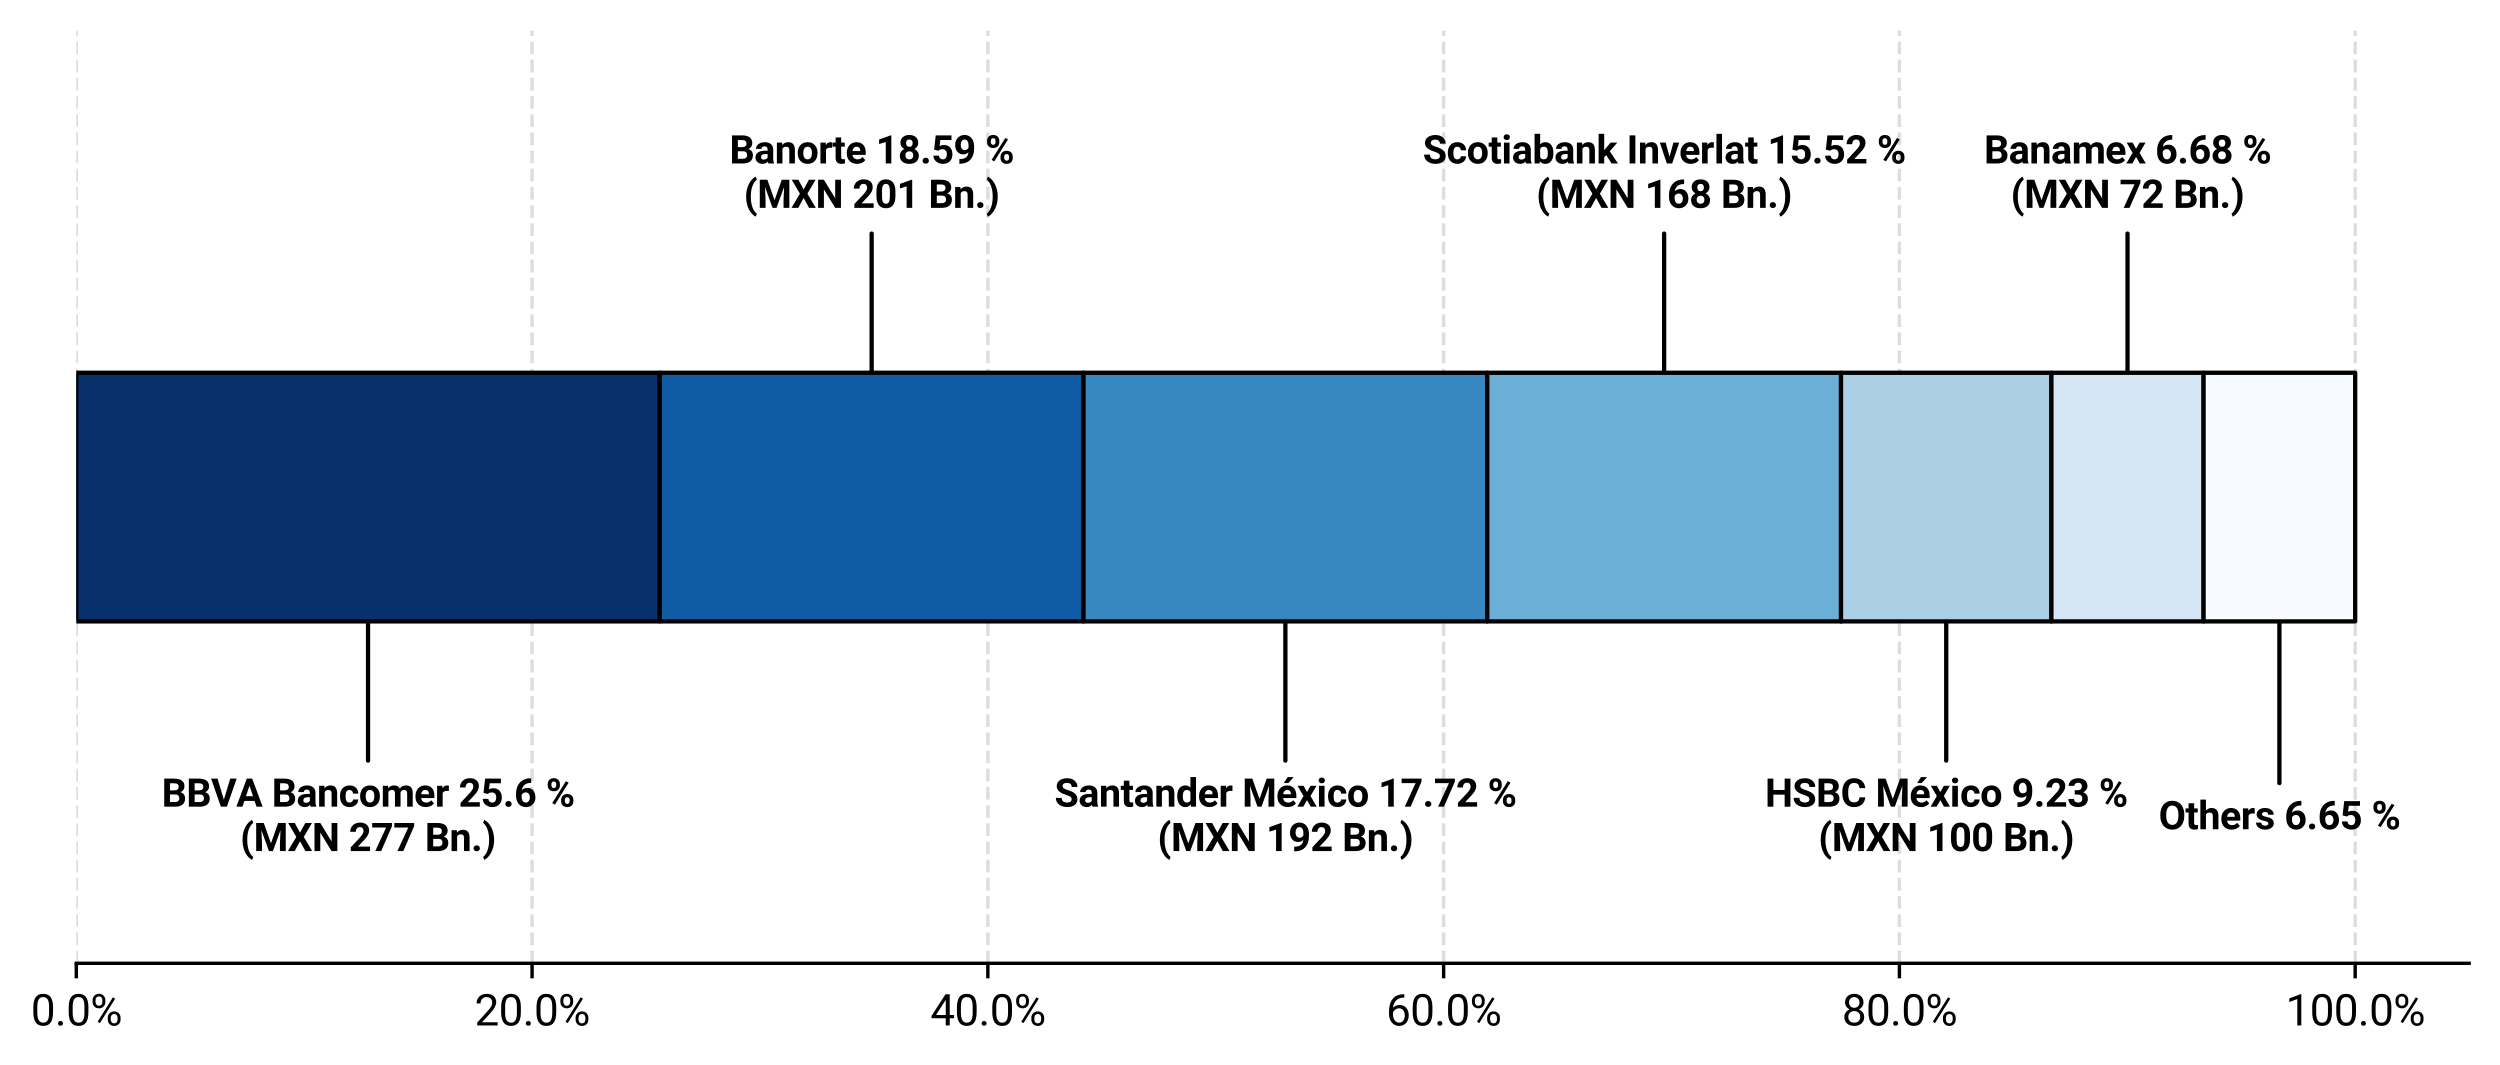 <?xml version="1.0" encoding="utf-8" standalone="no"?>
<!DOCTYPE svg PUBLIC "-//W3C//DTD SVG 1.1//EN"
  "http://www.w3.org/Graphics/SVG/1.1/DTD/svg11.dtd">
<svg xmlns:xlink="http://www.w3.org/1999/xlink" width="582.994pt" height="248.371pt" viewBox="0 0 582.994 248.371" xmlns="http://www.w3.org/2000/svg" version="1.1">
 <defs>
  <style type="text/css">*{stroke-linejoin: round; stroke-linecap: butt}</style>
 </defs>
 <g id="figure_1">
  <g id="patch_1">
   <path d="M 0 248.371 
L 582.994 248.371 
L 582.994 0 
L 0 0 
z
" style="fill: #ffffff"/>
  </g>
  <g id="axes_1">
   <g id="patch_2">
    <path d="M 17.794 224.64 
L 575.794 224.64 
L 575.794 7.2 
L 17.794 7.2 
z
" style="fill: #ffffff"/>
   </g>
   <g id="matplotlib.axis_1">
    <g id="xtick_1">
     <g id="line2d_1">
      <path d="M 17.794 224.64 
L 17.794 7.2 
" clip-path="url(#pcc8f17874f)" style="fill: none; stroke-dasharray: 2.96,1.28; stroke-dashoffset: 0; stroke: #dddddd; stroke-width: 0.8"/>
     </g>
     <g id="line2d_2">
      <defs>
       <path id="m5618dcd65f" d="M 0 0 
L 0 3.5 
" style="stroke: #000000; stroke-width: 0.8"/>
      </defs>
      <g>
       <use xlink:href="#m5618dcd65f" x="17.794" y="224.64" style="stroke: #000000; stroke-width: 0.8"/>
      </g>
     </g>
     <g id="text_1">
      <!-- 0.0% -->
      <g transform="translate(7.2 239.14)scale(0.1 -0.1)">
       <defs>
        <path id="Roboto-Regular-30" d="M 3231 1941 
Q 3231 925 2884 431 
Q 2538 -63 1800 -63 
Q 1072 -63 722 420 
Q 372 903 359 1863 
L 359 2634 
Q 359 3638 706 4125 
Q 1053 4613 1794 4613 
Q 2528 4613 2875 4142 
Q 3222 3672 3231 2691 
L 3231 1941 
z
M 2653 2731 
Q 2653 3466 2447 3802 
Q 2241 4138 1794 4138 
Q 1350 4138 1147 3803 
Q 944 3469 938 2775 
L 938 1850 
Q 938 1113 1152 761 
Q 1366 409 1800 409 
Q 2228 409 2436 740 
Q 2644 1072 2653 1784 
L 2653 2731 
z
" transform="scale(0.016)"/>
        <path id="Roboto-Regular-2e" d="M 450 303 
Q 450 453 539 553 
Q 628 653 806 653 
Q 984 653 1076 553 
Q 1169 453 1169 303 
Q 1169 159 1076 62 
Q 984 -34 806 -34 
Q 628 -34 539 62 
Q 450 159 450 303 
z
" transform="scale(0.016)"/>
        <path id="Roboto-Regular-25" d="M 328 3675 
Q 328 4084 589 4350 
Q 850 4616 1259 4616 
Q 1675 4616 1933 4348 
Q 2191 4081 2191 3656 
L 2191 3434 
Q 2191 3022 1930 2761 
Q 1669 2500 1266 2500 
Q 859 2500 593 2761 
Q 328 3022 328 3456 
L 328 3675 
z
M 759 3434 
Q 759 3191 896 3033 
Q 1034 2875 1266 2875 
Q 1488 2875 1623 3028 
Q 1759 3181 1759 3447 
L 1759 3675 
Q 1759 3919 1625 4078 
Q 1491 4238 1259 4238 
Q 1028 4238 893 4078 
Q 759 3919 759 3663 
L 759 3434 
z
M 2544 1116 
Q 2544 1525 2805 1789 
Q 3066 2053 3475 2053 
Q 3884 2053 4146 1790 
Q 4409 1528 4409 1094 
L 4409 872 
Q 4409 463 4148 198 
Q 3888 -66 3481 -66 
Q 3075 -66 2809 195 
Q 2544 456 2544 891 
L 2544 1116 
z
M 2975 872 
Q 2975 625 3112 467 
Q 3250 309 3481 309 
Q 3706 309 3840 464 
Q 3975 619 3975 884 
L 3975 1116 
Q 3975 1363 3839 1519 
Q 3703 1675 3475 1675 
Q 3253 1675 3114 1520 
Q 2975 1366 2975 1103 
L 2975 872 
z
M 1397 344 
L 1069 550 
L 3291 4106 
L 3619 3900 
L 1397 344 
z
" transform="scale(0.016)"/>
       </defs>
       <use xlink:href="#Roboto-Regular-30"/>
       <use xlink:href="#Roboto-Regular-2e" x="56.152"/>
       <use xlink:href="#Roboto-Regular-30" x="82.471"/>
       <use xlink:href="#Roboto-Regular-25" x="138.623"/>
      </g>
     </g>
    </g>
    <g id="xtick_2">
     <g id="line2d_3">
      <path d="M 124.079 224.64 
L 124.079 7.2 
" clip-path="url(#pcc8f17874f)" style="fill: none; stroke-dasharray: 2.96,1.28; stroke-dashoffset: 0; stroke: #dddddd; stroke-width: 0.8"/>
     </g>
     <g id="line2d_4">
      <g>
       <use xlink:href="#m5618dcd65f" x="124.079" y="224.64" style="stroke: #000000; stroke-width: 0.8"/>
      </g>
     </g>
     <g id="text_2">
      <!-- 20.0% -->
      <g transform="translate(110.678 239.14)scale(0.1 -0.1)">
       <defs>
        <path id="Roboto-Regular-32" d="M 3359 0 
L 378 0 
L 378 416 
L 1953 2166 
Q 2303 2563 2436 2811 
Q 2569 3059 2569 3325 
Q 2569 3681 2353 3909 
Q 2138 4138 1778 4138 
Q 1347 4138 1108 3892 
Q 869 3647 869 3209 
L 291 3209 
Q 291 3838 695 4225 
Q 1100 4613 1778 4613 
Q 2413 4613 2781 4280 
Q 3150 3947 3150 3394 
Q 3150 2722 2294 1794 
L 1075 472 
L 3359 472 
L 3359 0 
z
" transform="scale(0.016)"/>
       </defs>
       <use xlink:href="#Roboto-Regular-32"/>
       <use xlink:href="#Roboto-Regular-30" x="56.152"/>
       <use xlink:href="#Roboto-Regular-2e" x="112.305"/>
       <use xlink:href="#Roboto-Regular-30" x="138.623"/>
       <use xlink:href="#Roboto-Regular-25" x="194.775"/>
      </g>
     </g>
    </g>
    <g id="xtick_3">
     <g id="line2d_5">
      <path d="M 230.365 224.64 
L 230.365 7.2 
" clip-path="url(#pcc8f17874f)" style="fill: none; stroke-dasharray: 2.96,1.28; stroke-dashoffset: 0; stroke: #dddddd; stroke-width: 0.8"/>
     </g>
     <g id="line2d_6">
      <g>
       <use xlink:href="#m5618dcd65f" x="230.365" y="224.64" style="stroke: #000000; stroke-width: 0.8"/>
      </g>
     </g>
     <g id="text_3">
      <!-- 40.0% -->
      <g transform="translate(216.964 239.14)scale(0.1 -0.1)">
       <defs>
        <path id="Roboto-Regular-34" d="M 2819 1528 
L 3450 1528 
L 3450 1056 
L 2819 1056 
L 2819 0 
L 2238 0 
L 2238 1056 
L 166 1056 
L 166 1397 
L 2203 4550 
L 2819 4550 
L 2819 1528 
z
M 822 1528 
L 2238 1528 
L 2238 3759 
L 2169 3634 
L 822 1528 
z
" transform="scale(0.016)"/>
       </defs>
       <use xlink:href="#Roboto-Regular-34"/>
       <use xlink:href="#Roboto-Regular-30" x="56.152"/>
       <use xlink:href="#Roboto-Regular-2e" x="112.305"/>
       <use xlink:href="#Roboto-Regular-30" x="138.623"/>
       <use xlink:href="#Roboto-Regular-25" x="194.775"/>
      </g>
     </g>
    </g>
    <g id="xtick_4">
     <g id="line2d_7">
      <path d="M 336.651 224.64 
L 336.651 7.2 
" clip-path="url(#pcc8f17874f)" style="fill: none; stroke-dasharray: 2.96,1.28; stroke-dashoffset: 0; stroke: #dddddd; stroke-width: 0.8"/>
     </g>
     <g id="line2d_8">
      <g>
       <use xlink:href="#m5618dcd65f" x="336.651" y="224.64" style="stroke: #000000; stroke-width: 0.8"/>
      </g>
     </g>
     <g id="text_4">
      <!-- 60.0% -->
      <g transform="translate(323.249 239.14)scale(0.1 -0.1)">
       <defs>
        <path id="Roboto-Regular-36" d="M 2647 4553 
L 2647 4063 
L 2541 4063 
Q 1866 4050 1466 3662 
Q 1066 3275 1003 2572 
Q 1363 2984 1984 2984 
Q 2578 2984 2933 2565 
Q 3288 2147 3288 1484 
Q 3288 781 2905 359 
Q 2522 -63 1878 -63 
Q 1225 -63 819 439 
Q 413 941 413 1731 
L 413 1953 
Q 413 3209 948 3873 
Q 1484 4538 2544 4553 
L 2647 4553 
z
M 1888 2503 
Q 1591 2503 1341 2325 
Q 1091 2147 994 1878 
L 994 1666 
Q 994 1103 1247 759 
Q 1500 416 1878 416 
Q 2269 416 2492 703 
Q 2716 991 2716 1456 
Q 2716 1925 2489 2214 
Q 2263 2503 1888 2503 
z
" transform="scale(0.016)"/>
       </defs>
       <use xlink:href="#Roboto-Regular-36"/>
       <use xlink:href="#Roboto-Regular-30" x="56.152"/>
       <use xlink:href="#Roboto-Regular-2e" x="112.305"/>
       <use xlink:href="#Roboto-Regular-30" x="138.623"/>
       <use xlink:href="#Roboto-Regular-25" x="194.775"/>
      </g>
     </g>
    </g>
    <g id="xtick_5">
     <g id="line2d_9">
      <path d="M 442.937 224.64 
L 442.937 7.2 
" clip-path="url(#pcc8f17874f)" style="fill: none; stroke-dasharray: 2.96,1.28; stroke-dashoffset: 0; stroke: #dddddd; stroke-width: 0.8"/>
     </g>
     <g id="line2d_10">
      <g>
       <use xlink:href="#m5618dcd65f" x="442.937" y="224.64" style="stroke: #000000; stroke-width: 0.8"/>
      </g>
     </g>
     <g id="text_5">
      <!-- 80.0% -->
      <g transform="translate(429.535 239.14)scale(0.1 -0.1)">
       <defs>
        <path id="Roboto-Regular-38" d="M 3138 3363 
Q 3138 3022 2958 2756 
Q 2778 2491 2472 2341 
Q 2828 2188 3036 1894 
Q 3244 1600 3244 1228 
Q 3244 638 2845 287 
Q 2447 -63 1797 -63 
Q 1141 -63 745 289 
Q 350 641 350 1228 
Q 350 1597 551 1894 
Q 753 2191 1109 2344 
Q 806 2494 631 2759 
Q 456 3025 456 3363 
Q 456 3938 825 4275 
Q 1194 4613 1797 4613 
Q 2397 4613 2767 4275 
Q 3138 3938 3138 3363 
z
M 2666 1241 
Q 2666 1622 2423 1862 
Q 2181 2103 1790 2103 
Q 1400 2103 1164 1865 
Q 928 1628 928 1240 
Q 928 853 1158 631 
Q 1388 409 1797 409 
Q 2203 409 2434 632 
Q 2666 856 2666 1241 
z
M 1797 4138 
Q 1456 4138 1245 3927 
Q 1034 3716 1034 3353 
Q 1034 3006 1242 2792 
Q 1450 2578 1797 2578 
Q 2144 2578 2351 2792 
Q 2559 3006 2559 3353 
Q 2559 3700 2343 3919 
Q 2128 4138 1797 4138 
z
" transform="scale(0.016)"/>
       </defs>
       <use xlink:href="#Roboto-Regular-38"/>
       <use xlink:href="#Roboto-Regular-30" x="56.152"/>
       <use xlink:href="#Roboto-Regular-2e" x="112.305"/>
       <use xlink:href="#Roboto-Regular-30" x="138.623"/>
       <use xlink:href="#Roboto-Regular-25" x="194.775"/>
      </g>
     </g>
    </g>
    <g id="xtick_6">
     <g id="line2d_11">
      <path d="M 549.222 224.64 
L 549.222 7.2 
" clip-path="url(#pcc8f17874f)" style="fill: none; stroke-dasharray: 2.96,1.28; stroke-dashoffset: 0; stroke: #dddddd; stroke-width: 0.8"/>
     </g>
     <g id="line2d_12">
      <g>
       <use xlink:href="#m5618dcd65f" x="549.222" y="224.64" style="stroke: #000000; stroke-width: 0.8"/>
      </g>
     </g>
     <g id="text_6">
      <!-- 100.0% -->
      <g transform="translate(533.013 239.14)scale(0.1 -0.1)">
       <defs>
        <path id="Roboto-Regular-31" d="M 2278 0 
L 1697 0 
L 1697 3853 
L 531 3425 
L 531 3950 
L 2188 4572 
L 2278 4572 
L 2278 0 
z
" transform="scale(0.016)"/>
       </defs>
       <use xlink:href="#Roboto-Regular-31"/>
       <use xlink:href="#Roboto-Regular-30" x="56.152"/>
       <use xlink:href="#Roboto-Regular-30" x="112.305"/>
       <use xlink:href="#Roboto-Regular-2e" x="168.457"/>
       <use xlink:href="#Roboto-Regular-30" x="194.775"/>
       <use xlink:href="#Roboto-Regular-25" x="250.928"/>
      </g>
     </g>
    </g>
   </g>
   <g id="patch_3">
    <path d="M 17.794 224.64 
L 575.794 224.64 
" style="fill: none; stroke: #000000; stroke-width: 0.8; stroke-linejoin: miter; stroke-linecap: square"/>
   </g>
   <g id="patch_4">
    <path d="M 85.826 177.368 
Q 85.826 147.644 85.826 119.037 
" style="fill: none; stroke: #000000; stroke-linecap: round"/>
    <path d="M 84.026 122.637 
L 85.826 119.037 
L 87.626 122.637 
" style="fill: none; stroke: #000000; stroke-linecap: round"/>
   </g>
   <g id="text_7">
    <!-- BBVA Bancomer 25.6 % -->
    <g transform="translate(37.711 188.12)scale(0.09 -0.09)">
     <defs>
      <path id="Roboto-Bold-42" d="M 406 0 
L 406 4550 
L 2000 4550 
Q 2828 4550 3256 4233 
Q 3684 3916 3684 3303 
Q 3684 2969 3512 2714 
Q 3341 2459 3034 2341 
Q 3384 2253 3586 1987 
Q 3788 1722 3788 1338 
Q 3788 681 3369 343 
Q 2950 6 2175 0 
L 406 0 
z
M 1344 1981 
L 1344 753 
L 2147 753 
Q 2478 753 2664 911 
Q 2850 1069 2850 1347 
Q 2850 1972 2203 1981 
L 1344 1981 
z
M 1344 2644 
L 2038 2644 
Q 2747 2656 2747 3209 
Q 2747 3519 2567 3655 
Q 2388 3791 2000 3791 
L 1344 3791 
L 1344 2644 
z
" transform="scale(0.016)"/>
      <path id="Roboto-Bold-56" d="M 2088 1128 
L 3119 4550 
L 4163 4550 
L 2578 0 
L 1600 0 
L 22 4550 
L 1063 4550 
L 2088 1128 
z
" transform="scale(0.016)"/>
      <path id="Roboto-Bold-41" d="M 2975 938 
L 1331 938 
L 1019 0 
L 22 0 
L 1716 4550 
L 2584 4550 
L 4288 0 
L 3291 0 
L 2975 938 
z
M 1584 1697 
L 2722 1697 
L 2150 3400 
L 1584 1697 
z
" transform="scale(0.016)"/>
      <path id="Roboto-Bold-20" transform="scale(0.016)"/>
      <path id="Roboto-Bold-61" d="M 2306 0 
Q 2244 122 2216 303 
Q 1888 -63 1363 -63 
Q 866 -63 539 225 
Q 213 513 213 950 
Q 213 1488 611 1775 
Q 1009 2063 1763 2066 
L 2178 2066 
L 2178 2259 
Q 2178 2494 2058 2634 
Q 1938 2775 1678 2775 
Q 1450 2775 1320 2665 
Q 1191 2556 1191 2366 
L 288 2366 
Q 288 2659 469 2909 
Q 650 3159 981 3301 
Q 1313 3444 1725 3444 
Q 2350 3444 2717 3130 
Q 3084 2816 3084 2247 
L 3084 781 
Q 3088 300 3219 53 
L 3219 0 
L 2306 0 
z
M 1559 628 
Q 1759 628 1928 717 
Q 2097 806 2178 956 
L 2178 1538 
L 1841 1538 
Q 1163 1538 1119 1069 
L 1116 1016 
Q 1116 847 1234 737 
Q 1353 628 1559 628 
z
" transform="scale(0.016)"/>
      <path id="Roboto-Bold-6e" d="M 1178 3381 
L 1206 2991 
Q 1569 3444 2178 3444 
Q 2716 3444 2978 3128 
Q 3241 2813 3247 2184 
L 3247 0 
L 2344 0 
L 2344 2163 
Q 2344 2450 2219 2579 
Q 2094 2709 1803 2709 
Q 1422 2709 1231 2384 
L 1231 0 
L 328 0 
L 328 3381 
L 1178 3381 
z
" transform="scale(0.016)"/>
      <path id="Roboto-Bold-63" d="M 1753 666 
Q 2003 666 2159 803 
Q 2316 941 2322 1169 
L 3169 1169 
Q 3166 825 2981 539 
Q 2797 253 2476 95 
Q 2156 -63 1769 -63 
Q 1044 -63 625 398 
Q 206 859 206 1672 
L 206 1731 
Q 206 2513 622 2978 
Q 1038 3444 1763 3444 
Q 2397 3444 2780 3083 
Q 3163 2722 3169 2122 
L 2322 2122 
Q 2316 2384 2159 2548 
Q 2003 2713 1747 2713 
Q 1431 2713 1270 2483 
Q 1109 2253 1109 1738 
L 1109 1644 
Q 1109 1122 1268 894 
Q 1428 666 1753 666 
z
" transform="scale(0.016)"/>
      <path id="Roboto-Bold-6f" d="M 206 1722 
Q 206 2225 400 2619 
Q 594 3013 958 3228 
Q 1322 3444 1803 3444 
Q 2488 3444 2920 3025 
Q 3353 2606 3403 1888 
L 3409 1656 
Q 3409 878 2975 407 
Q 2541 -63 1809 -63 
Q 1078 -63 642 406 
Q 206 875 206 1681 
L 206 1722 
z
M 1109 1656 
Q 1109 1175 1290 920 
Q 1472 666 1809 666 
Q 2138 666 2322 917 
Q 2506 1169 2506 1722 
Q 2506 2194 2322 2453 
Q 2138 2713 1803 2713 
Q 1472 2713 1290 2455 
Q 1109 2197 1109 1656 
z
" transform="scale(0.016)"/>
      <path id="Roboto-Bold-6d" d="M 1194 3381 
L 1222 3003 
Q 1581 3444 2194 3444 
Q 2847 3444 3091 2928 
Q 3447 3444 4106 3444 
Q 4656 3444 4925 3123 
Q 5194 2803 5194 2159 
L 5194 0 
L 4288 0 
L 4288 2156 
Q 4288 2444 4175 2576 
Q 4063 2709 3778 2709 
Q 3372 2709 3216 2322 
L 3219 0 
L 2316 0 
L 2316 2153 
Q 2316 2447 2200 2578 
Q 2084 2709 1806 2709 
Q 1422 2709 1250 2391 
L 1250 0 
L 347 0 
L 347 3381 
L 1194 3381 
z
" transform="scale(0.016)"/>
      <path id="Roboto-Bold-65" d="M 1903 -63 
Q 1159 -63 692 393 
Q 225 850 225 1609 
L 225 1697 
Q 225 2206 422 2607 
Q 619 3009 980 3226 
Q 1341 3444 1803 3444 
Q 2497 3444 2895 3006 
Q 3294 2569 3294 1766 
L 3294 1397 
L 1141 1397 
Q 1184 1066 1404 866 
Q 1625 666 1963 666 
Q 2484 666 2778 1044 
L 3222 547 
Q 3019 259 2672 98 
Q 2325 -63 1903 -63 
z
M 1800 2713 
Q 1531 2713 1364 2531 
Q 1197 2350 1150 2013 
L 2406 2013 
L 2406 2084 
Q 2400 2384 2244 2548 
Q 2088 2713 1800 2713 
z
" transform="scale(0.016)"/>
      <path id="Roboto-Bold-72" d="M 2247 2534 
Q 2063 2559 1922 2559 
Q 1409 2559 1250 2213 
L 1250 0 
L 347 0 
L 347 3381 
L 1200 3381 
L 1225 2978 
Q 1497 3444 1978 3444 
Q 2128 3444 2259 3403 
L 2247 2534 
z
" transform="scale(0.016)"/>
      <path id="Roboto-Bold-32" d="M 3428 0 
L 309 0 
L 309 619 
L 1781 2188 
Q 2084 2519 2229 2766 
Q 2375 3013 2375 3234 
Q 2375 3538 2222 3711 
Q 2069 3884 1784 3884 
Q 1478 3884 1301 3673 
Q 1125 3463 1125 3119 
L 219 3119 
Q 219 3534 417 3878 
Q 616 4222 978 4417 
Q 1341 4613 1800 4613 
Q 2503 4613 2892 4275 
Q 3281 3938 3281 3322 
Q 3281 2984 3106 2634 
Q 2931 2284 2506 1819 
L 1472 728 
L 3428 728 
L 3428 0 
z
" transform="scale(0.016)"/>
      <path id="Roboto-Bold-35" d="M 444 2238 
L 706 4550 
L 3256 4550 
L 3256 3797 
L 1447 3797 
L 1334 2819 
Q 1656 2991 2019 2991 
Q 2669 2991 3037 2587 
Q 3406 2184 3406 1459 
Q 3406 1019 3220 670 
Q 3034 322 2687 129 
Q 2341 -63 1869 -63 
Q 1456 -63 1103 104 
Q 750 272 545 575 
Q 341 878 328 1266 
L 1222 1266 
Q 1250 981 1420 823 
Q 1591 666 1866 666 
Q 2172 666 2337 886 
Q 2503 1106 2503 1509 
Q 2503 1897 2312 2103 
Q 2122 2309 1772 2309 
Q 1450 2309 1250 2141 
L 1163 2059 
L 444 2238 
z
" transform="scale(0.016)"/>
      <path id="Roboto-Bold-2e" d="M 394 444 
Q 394 659 539 793 
Q 684 928 903 928 
Q 1125 928 1270 793 
Q 1416 659 1416 444 
Q 1416 231 1272 98 
Q 1128 -34 903 -34 
Q 681 -34 537 98 
Q 394 231 394 444 
z
" transform="scale(0.016)"/>
      <path id="Roboto-Bold-36" d="M 2759 4597 
L 2759 3853 
L 2672 3853 
Q 2059 3844 1686 3534 
Q 1313 3225 1238 2675 
Q 1600 3044 2153 3044 
Q 2747 3044 3097 2619 
Q 3447 2194 3447 1500 
Q 3447 1056 3255 697 
Q 3063 338 2711 137 
Q 2359 -63 1916 -63 
Q 1197 -63 755 437 
Q 313 938 313 1772 
L 313 2097 
Q 313 2838 592 3405 
Q 872 3972 1395 4283 
Q 1919 4594 2609 4597 
L 2759 4597 
z
M 1878 2319 
Q 1659 2319 1481 2205 
Q 1303 2091 1219 1903 
L 1219 1628 
Q 1219 1175 1397 920 
Q 1575 666 1897 666 
Q 2188 666 2367 895 
Q 2547 1125 2547 1491 
Q 2547 1863 2365 2091 
Q 2184 2319 1878 2319 
z
" transform="scale(0.016)"/>
      <path id="Roboto-Bold-25" d="M 297 3675 
Q 297 4094 569 4355 
Q 841 4616 1281 4616 
Q 1728 4616 2000 4358 
Q 2272 4100 2272 3659 
L 2272 3434 
Q 2272 3013 2000 2756 
Q 1728 2500 1288 2500 
Q 844 2500 570 2758 
Q 297 3016 297 3453 
L 297 3675 
z
M 897 3434 
Q 897 3247 1005 3133 
Q 1113 3019 1288 3019 
Q 1463 3019 1566 3134 
Q 1669 3250 1669 3444 
L 1669 3675 
Q 1669 3863 1566 3978 
Q 1463 4094 1281 4094 
Q 1109 4094 1003 3980 
Q 897 3866 897 3663 
L 897 3434 
z
M 2472 1116 
Q 2472 1538 2747 1795 
Q 3022 2053 3459 2053 
Q 3903 2053 4176 1798 
Q 4450 1544 4450 1097 
L 4450 872 
Q 4450 453 4181 195 
Q 3913 -63 3466 -63 
Q 3016 -63 2744 196 
Q 2472 456 2472 884 
L 2472 1116 
z
M 3072 872 
Q 3072 700 3184 578 
Q 3297 456 3466 456 
Q 3847 456 3847 878 
L 3847 1116 
Q 3847 1303 3740 1417 
Q 3634 1531 3459 1531 
Q 3284 1531 3178 1417 
Q 3072 1303 3072 1106 
L 3072 872 
z
M 1466 341 
L 1025 578 
L 3247 4134 
L 3688 3897 
L 1466 341 
z
" transform="scale(0.016)"/>
     </defs>
     <use xlink:href="#Roboto-Bold-42"/>
     <use xlink:href="#Roboto-Bold-42" x="63.818"/>
     <use xlink:href="#Roboto-Bold-56" x="127.637"/>
     <use xlink:href="#Roboto-Bold-41" x="193.018"/>
     <use xlink:href="#Roboto-Bold-20" x="260.303"/>
     <use xlink:href="#Roboto-Bold-42" x="285.205"/>
     <use xlink:href="#Roboto-Bold-61" x="349.023"/>
     <use xlink:href="#Roboto-Bold-6e" x="402.637"/>
     <use xlink:href="#Roboto-Bold-63" x="458.643"/>
     <use xlink:href="#Roboto-Bold-6f" x="510.791"/>
     <use xlink:href="#Roboto-Bold-6d" x="567.334"/>
     <use xlink:href="#Roboto-Bold-65" x="653.906"/>
     <use xlink:href="#Roboto-Bold-72" x="707.959"/>
     <use xlink:href="#Roboto-Bold-20" x="744.434"/>
     <use xlink:href="#Roboto-Bold-32" x="769.336"/>
     <use xlink:href="#Roboto-Bold-35" x="826.709"/>
     <use xlink:href="#Roboto-Bold-2e" x="884.082"/>
     <use xlink:href="#Roboto-Bold-36" x="913.135"/>
     <use xlink:href="#Roboto-Bold-20" x="970.508"/>
     <use xlink:href="#Roboto-Bold-25" x="995.41"/>
    </g>
    <!-- (MXN 277 Bn.) -->
    <g transform="translate(55.996 198.47)scale(0.09 -0.09)">
     <defs>
      <path id="Roboto-Bold-28" d="M 388 1850 
Q 388 2566 578 3212 
Q 769 3859 1141 4357 
Q 1513 4856 1947 5050 
L 2122 4563 
Q 1666 4225 1409 3519 
Q 1153 2813 1153 1869 
L 1153 1772 
Q 1153 825 1406 115 
Q 1659 -594 2122 -944 
L 1947 -1422 
Q 1522 -1231 1155 -748 
Q 788 -266 594 365 
Q 400 997 388 1684 
L 388 1850 
z
" transform="scale(0.016)"/>
      <path id="Roboto-Bold-4d" d="M 1631 4550 
L 2800 1250 
L 3963 4550 
L 5194 4550 
L 5194 0 
L 4253 0 
L 4253 1244 
L 4347 3391 
L 3119 0 
L 2475 0 
L 1250 3388 
L 1344 1244 
L 1344 0 
L 406 0 
L 406 4550 
L 1631 4550 
z
" transform="scale(0.016)"/>
      <path id="Roboto-Bold-58" d="M 2034 2981 
L 2888 4550 
L 3966 4550 
L 2641 2294 
L 4000 0 
L 2909 0 
L 2034 1594 
L 1159 0 
L 69 0 
L 1428 2294 
L 103 4550 
L 1181 4550 
L 2034 2981 
z
" transform="scale(0.016)"/>
      <path id="Roboto-Bold-4e" d="M 4106 0 
L 3169 0 
L 1344 2994 
L 1344 0 
L 406 0 
L 406 4550 
L 1344 4550 
L 3172 1550 
L 3172 4550 
L 4106 4550 
L 4106 0 
z
" transform="scale(0.016)"/>
      <path id="Roboto-Bold-37" d="M 3403 4044 
L 1644 0 
L 691 0 
L 2453 3819 
L 191 3819 
L 191 4550 
L 3403 4550 
L 3403 4044 
z
" transform="scale(0.016)"/>
      <path id="Roboto-Bold-29" d="M 1903 1778 
Q 1903 1072 1700 419 
Q 1497 -234 1115 -734 
Q 734 -1234 300 -1422 
L 125 -944 
Q 569 -609 825 87 
Q 1081 784 1091 1691 
L 1091 1856 
Q 1091 2791 836 3503 
Q 581 4216 125 4572 
L 300 5050 
Q 725 4866 1101 4381 
Q 1478 3897 1686 3253 
Q 1894 2609 1903 1919 
L 1903 1778 
z
" transform="scale(0.016)"/>
     </defs>
     <use xlink:href="#Roboto-Bold-28"/>
     <use xlink:href="#Roboto-Bold-4d" x="35.107"/>
     <use xlink:href="#Roboto-Bold-58" x="122.705"/>
     <use xlink:href="#Roboto-Bold-4e" x="186.23"/>
     <use xlink:href="#Roboto-Bold-20" x="256.836"/>
     <use xlink:href="#Roboto-Bold-32" x="281.738"/>
     <use xlink:href="#Roboto-Bold-37" x="339.111"/>
     <use xlink:href="#Roboto-Bold-37" x="396.484"/>
     <use xlink:href="#Roboto-Bold-20" x="453.857"/>
     <use xlink:href="#Roboto-Bold-42" x="478.76"/>
     <use xlink:href="#Roboto-Bold-6e" x="542.578"/>
     <use xlink:href="#Roboto-Bold-2e" x="598.584"/>
     <use xlink:href="#Roboto-Bold-29" x="627.637"/>
    </g>
   </g>
   <g id="patch_5">
    <path d="M 17.794 144.912 
L 153.859 144.912 
L 153.859 86.928 
L 17.794 86.928 
z
" clip-path="url(#pcc8f17874f)" style="fill: #08306b; stroke: #000000; stroke-linejoin: miter"/>
   </g>
   <g id="patch_6">
    <path d="M 203.265 54.472 
Q 203.265 84.196 203.265 112.803 
" style="fill: none; stroke: #000000; stroke-linecap: round"/>
    <path d="M 205.065 109.203 
L 203.265 112.803 
L 201.465 109.203 
" style="fill: none; stroke: #000000; stroke-linecap: round"/>
   </g>
   <g id="text_8">
    <!-- Banorte 18.59 % -->
    <g transform="translate(170.124 38.12)scale(0.09 -0.09)">
     <defs>
      <path id="Roboto-Bold-74" d="M 1428 4213 
L 1428 3381 
L 2006 3381 
L 2006 2719 
L 1428 2719 
L 1428 1031 
Q 1428 844 1500 762 
Q 1572 681 1775 681 
Q 1925 681 2041 703 
L 2041 19 
Q 1775 -63 1494 -63 
Q 544 -63 525 897 
L 525 2719 
L 31 2719 
L 31 3381 
L 525 3381 
L 525 4213 
L 1428 4213 
z
" transform="scale(0.016)"/>
      <path id="Roboto-Bold-31" d="M 2503 0 
L 1600 0 
L 1600 3481 
L 522 3147 
L 522 3881 
L 2406 4556 
L 2503 4556 
L 2503 0 
z
" transform="scale(0.016)"/>
      <path id="Roboto-Bold-38" d="M 3275 3341 
Q 3275 3009 3109 2753 
Q 2944 2497 2653 2344 
Q 2984 2184 3178 1904 
Q 3372 1625 3372 1247 
Q 3372 641 2959 289 
Q 2547 -63 1837 -63 
Q 1128 -63 712 290 
Q 297 644 297 1247 
Q 297 1625 490 1906 
Q 684 2188 1013 2344 
Q 722 2497 558 2753 
Q 394 3009 394 3341 
Q 394 3922 781 4267 
Q 1169 4613 1834 4613 
Q 2497 4613 2886 4270 
Q 3275 3928 3275 3341 
z
M 2466 1313 
Q 2466 1609 2294 1787 
Q 2122 1966 1831 1966 
Q 1544 1966 1372 1789 
Q 1200 1613 1200 1313 
Q 1200 1022 1369 844 
Q 1538 666 1838 666 
Q 2131 666 2298 837 
Q 2466 1009 2466 1313 
z
M 2372 3297 
Q 2372 3563 2231 3723 
Q 2091 3884 1834 3884 
Q 1581 3884 1440 3728 
Q 1300 3572 1300 3297 
Q 1300 3025 1440 2859 
Q 1581 2694 1837 2694 
Q 2094 2694 2233 2859 
Q 2372 3025 2372 3297 
z
" transform="scale(0.016)"/>
      <path id="Roboto-Bold-39" d="M 2422 1819 
Q 2069 1472 1597 1472 
Q 994 1472 631 1886 
Q 269 2300 269 3003 
Q 269 3450 464 3823 
Q 659 4197 1009 4405 
Q 1359 4613 1797 4613 
Q 2247 4613 2597 4388 
Q 2947 4163 3140 3741 
Q 3334 3319 3338 2775 
L 3338 2441 
Q 3338 1303 2772 653 
Q 2206 3 1169 -41 
L 947 -44 
L 947 709 
L 1147 713 
Q 2325 766 2422 1819 
z
M 1819 2163 
Q 2038 2163 2195 2275 
Q 2353 2388 2434 2547 
L 2434 2919 
Q 2434 3378 2259 3631 
Q 2084 3884 1791 3884 
Q 1519 3884 1344 3636 
Q 1169 3388 1169 3013 
Q 1169 2641 1339 2402 
Q 1509 2163 1819 2163 
z
" transform="scale(0.016)"/>
     </defs>
     <use xlink:href="#Roboto-Bold-42"/>
     <use xlink:href="#Roboto-Bold-61" x="63.818"/>
     <use xlink:href="#Roboto-Bold-6e" x="117.432"/>
     <use xlink:href="#Roboto-Bold-6f" x="173.438"/>
     <use xlink:href="#Roboto-Bold-72" x="229.98"/>
     <use xlink:href="#Roboto-Bold-74" x="266.455"/>
     <use xlink:href="#Roboto-Bold-65" x="300.244"/>
     <use xlink:href="#Roboto-Bold-20" x="354.297"/>
     <use xlink:href="#Roboto-Bold-31" x="379.199"/>
     <use xlink:href="#Roboto-Bold-38" x="436.572"/>
     <use xlink:href="#Roboto-Bold-2e" x="493.945"/>
     <use xlink:href="#Roboto-Bold-35" x="522.998"/>
     <use xlink:href="#Roboto-Bold-39" x="580.371"/>
     <use xlink:href="#Roboto-Bold-20" x="637.744"/>
     <use xlink:href="#Roboto-Bold-25" x="662.646"/>
    </g>
    <!-- (MXN 201 Bn.) -->
    <g transform="translate(173.435 48.47)scale(0.09 -0.09)">
     <defs>
      <path id="Roboto-Bold-30" d="M 3372 1881 
Q 3372 938 2981 437 
Q 2591 -63 1838 -63 
Q 1094 -63 700 428 
Q 306 919 297 1834 
L 297 2672 
Q 297 3625 692 4119 
Q 1088 4613 1831 4613 
Q 2575 4613 2969 4123 
Q 3363 3634 3372 2719 
L 3372 1881 
z
M 2469 2800 
Q 2469 3366 2314 3623 
Q 2159 3881 1831 3881 
Q 1513 3881 1361 3636 
Q 1209 3391 1200 2869 
L 1200 1763 
Q 1200 1206 1351 936 
Q 1503 666 1838 666 
Q 2169 666 2316 925 
Q 2463 1184 2469 1719 
L 2469 2800 
z
" transform="scale(0.016)"/>
     </defs>
     <use xlink:href="#Roboto-Bold-28"/>
     <use xlink:href="#Roboto-Bold-4d" x="35.107"/>
     <use xlink:href="#Roboto-Bold-58" x="122.705"/>
     <use xlink:href="#Roboto-Bold-4e" x="186.23"/>
     <use xlink:href="#Roboto-Bold-20" x="256.836"/>
     <use xlink:href="#Roboto-Bold-32" x="281.738"/>
     <use xlink:href="#Roboto-Bold-30" x="339.111"/>
     <use xlink:href="#Roboto-Bold-31" x="396.484"/>
     <use xlink:href="#Roboto-Bold-20" x="453.857"/>
     <use xlink:href="#Roboto-Bold-42" x="478.76"/>
     <use xlink:href="#Roboto-Bold-6e" x="542.578"/>
     <use xlink:href="#Roboto-Bold-2e" x="598.584"/>
     <use xlink:href="#Roboto-Bold-29" x="627.637"/>
    </g>
   </g>
   <g id="patch_7">
    <path d="M 153.859 144.912 
L 252.671 144.912 
L 252.671 86.928 
L 153.859 86.928 
z
" clip-path="url(#pcc8f17874f)" style="fill: #105ca4; stroke: #000000; stroke-linejoin: miter"/>
   </g>
   <g id="patch_8">
    <path d="M 299.747 177.368 
Q 299.747 147.644 299.747 119.037 
" style="fill: none; stroke: #000000; stroke-linecap: round"/>
    <path d="M 297.947 122.637 
L 299.747 119.037 
L 301.547 122.637 
" style="fill: none; stroke: #000000; stroke-linecap: round"/>
   </g>
   <g id="text_9">
    <!-- Santander México 17.72 % -->
    <g transform="translate(245.919 188.12)scale(0.09 -0.09)">
     <defs>
      <path id="Roboto-Bold-53" d="M 2766 1194 
Q 2766 1459 2578 1601 
Q 2391 1744 1903 1901 
Q 1416 2059 1131 2213 
Q 356 2631 356 3341 
Q 356 3709 564 3998 
Q 772 4288 1161 4450 
Q 1550 4613 2034 4613 
Q 2522 4613 2903 4436 
Q 3284 4259 3495 3937 
Q 3706 3616 3706 3206 
L 2769 3206 
Q 2769 3519 2572 3692 
Q 2375 3866 2019 3866 
Q 1675 3866 1484 3720 
Q 1294 3575 1294 3338 
Q 1294 3116 1517 2966 
Q 1741 2816 2175 2684 
Q 2975 2444 3340 2087 
Q 3706 1731 3706 1200 
Q 3706 609 3259 273 
Q 2813 -63 2056 -63 
Q 1531 -63 1100 129 
Q 669 322 442 656 
Q 216 991 216 1431 
L 1156 1431 
Q 1156 678 2056 678 
Q 2391 678 2578 814 
Q 2766 950 2766 1194 
z
" transform="scale(0.016)"/>
      <path id="Roboto-Bold-64" d="M 206 1716 
Q 206 2506 561 2975 
Q 916 3444 1531 3444 
Q 2025 3444 2347 3075 
L 2347 4800 
L 3253 4800 
L 3253 0 
L 2438 0 
L 2394 359 
Q 2056 -63 1525 -63 
Q 928 -63 567 407 
Q 206 878 206 1716 
z
M 1109 1650 
Q 1109 1175 1275 922 
Q 1441 669 1756 669 
Q 2175 669 2347 1022 
L 2347 2356 
Q 2178 2709 1763 2709 
Q 1109 2709 1109 1650 
z
" transform="scale(0.016)"/>
      <path id="Roboto-Bold-e9" d="M 1903 -63 
Q 1159 -63 692 393 
Q 225 850 225 1609 
L 225 1697 
Q 225 2206 422 2607 
Q 619 3009 980 3226 
Q 1341 3444 1803 3444 
Q 2497 3444 2895 3006 
Q 3294 2569 3294 1766 
L 3294 1397 
L 1141 1397 
Q 1184 1066 1404 866 
Q 1625 666 1963 666 
Q 2484 666 2778 1044 
L 3222 547 
Q 3019 259 2672 98 
Q 2325 -63 1903 -63 
z
M 1800 2713 
Q 1531 2713 1364 2531 
Q 1197 2350 1150 2013 
L 2406 2013 
L 2406 2084 
Q 2400 2384 2244 2548 
Q 2088 2713 1800 2713 
z
M 1883 4800 
L 2868 4800 
L 2002 3831 
L 1268 3831 
L 1883 4800 
z
" transform="scale(0.016)"/>
      <path id="Roboto-Bold-78" d="M 1634 2372 
L 2203 3381 
L 3169 3381 
L 2206 1725 
L 3209 0 
L 2241 0 
L 1638 1063 
L 1038 0 
L 66 0 
L 1069 1725 
L 109 3381 
L 1078 3381 
L 1634 2372 
z
" transform="scale(0.016)"/>
      <path id="Roboto-Bold-69" d="M 1300 0 
L 394 0 
L 394 3381 
L 1300 3381 
L 1300 0 
z
M 341 4256 
Q 341 4459 477 4590 
Q 613 4722 847 4722 
Q 1078 4722 1215 4590 
Q 1353 4459 1353 4256 
Q 1353 4050 1214 3919 
Q 1075 3788 847 3788 
Q 619 3788 480 3919 
Q 341 4050 341 4256 
z
" transform="scale(0.016)"/>
     </defs>
     <use xlink:href="#Roboto-Bold-53"/>
     <use xlink:href="#Roboto-Bold-61" x="61.475"/>
     <use xlink:href="#Roboto-Bold-6e" x="115.088"/>
     <use xlink:href="#Roboto-Bold-74" x="171.094"/>
     <use xlink:href="#Roboto-Bold-61" x="204.883"/>
     <use xlink:href="#Roboto-Bold-6e" x="258.496"/>
     <use xlink:href="#Roboto-Bold-64" x="314.502"/>
     <use xlink:href="#Roboto-Bold-65" x="370.85"/>
     <use xlink:href="#Roboto-Bold-72" x="424.902"/>
     <use xlink:href="#Roboto-Bold-20" x="461.377"/>
     <use xlink:href="#Roboto-Bold-4d" x="486.279"/>
     <use xlink:href="#Roboto-Bold-e9" x="573.877"/>
     <use xlink:href="#Roboto-Bold-78" x="627.93"/>
     <use xlink:href="#Roboto-Bold-69" x="678.809"/>
     <use xlink:href="#Roboto-Bold-63" x="705.322"/>
     <use xlink:href="#Roboto-Bold-6f" x="757.471"/>
     <use xlink:href="#Roboto-Bold-20" x="814.014"/>
     <use xlink:href="#Roboto-Bold-31" x="838.916"/>
     <use xlink:href="#Roboto-Bold-37" x="896.289"/>
     <use xlink:href="#Roboto-Bold-2e" x="953.662"/>
     <use xlink:href="#Roboto-Bold-37" x="982.715"/>
     <use xlink:href="#Roboto-Bold-32" x="1040.088"/>
     <use xlink:href="#Roboto-Bold-20" x="1097.461"/>
     <use xlink:href="#Roboto-Bold-25" x="1122.363"/>
    </g>
    <!-- (MXN 192 Bn.) -->
    <g transform="translate(269.917 198.47)scale(0.09 -0.09)">
     <use xlink:href="#Roboto-Bold-28"/>
     <use xlink:href="#Roboto-Bold-4d" x="35.107"/>
     <use xlink:href="#Roboto-Bold-58" x="122.705"/>
     <use xlink:href="#Roboto-Bold-4e" x="186.23"/>
     <use xlink:href="#Roboto-Bold-20" x="256.836"/>
     <use xlink:href="#Roboto-Bold-31" x="281.738"/>
     <use xlink:href="#Roboto-Bold-39" x="339.111"/>
     <use xlink:href="#Roboto-Bold-32" x="396.484"/>
     <use xlink:href="#Roboto-Bold-20" x="453.857"/>
     <use xlink:href="#Roboto-Bold-42" x="478.76"/>
     <use xlink:href="#Roboto-Bold-6e" x="542.578"/>
     <use xlink:href="#Roboto-Bold-2e" x="598.584"/>
     <use xlink:href="#Roboto-Bold-29" x="627.637"/>
    </g>
   </g>
   <g id="patch_9">
    <path d="M 252.671 144.912 
L 346.823 144.912 
L 346.823 86.928 
L 252.671 86.928 
z
" clip-path="url(#pcc8f17874f)" style="fill: #3787c0; stroke: #000000; stroke-linejoin: miter"/>
   </g>
   <g id="patch_10">
    <path d="M 388.072 54.472 
Q 388.072 84.196 388.072 112.803 
" style="fill: none; stroke: #000000; stroke-linecap: round"/>
    <path d="M 389.872 109.203 
L 388.072 112.803 
L 386.272 109.203 
" style="fill: none; stroke: #000000; stroke-linecap: round"/>
   </g>
   <g id="text_10">
    <!-- Scotiabank Inverlat 15.52 % -->
    <g transform="translate(331.794 38.12)scale(0.09 -0.09)">
     <defs>
      <path id="Roboto-Bold-62" d="M 3394 1659 
Q 3394 847 3047 392 
Q 2700 -63 2078 -63 
Q 1528 -63 1200 359 
L 1159 0 
L 347 0 
L 347 4800 
L 1250 4800 
L 1250 3078 
Q 1563 3444 2072 3444 
Q 2691 3444 3042 2989 
Q 3394 2534 3394 1709 
L 3394 1659 
z
M 2491 1725 
Q 2491 2238 2328 2473 
Q 2166 2709 1844 2709 
Q 1413 2709 1250 2356 
L 1250 1022 
Q 1416 666 1850 666 
Q 2288 666 2425 1097 
Q 2491 1303 2491 1725 
z
" transform="scale(0.016)"/>
      <path id="Roboto-Bold-6b" d="M 1575 1356 
L 1250 1031 
L 1250 0 
L 347 0 
L 347 4800 
L 1250 4800 
L 1250 2141 
L 1425 2366 
L 2291 3381 
L 3375 3381 
L 2153 1972 
L 3481 0 
L 2444 0 
L 1575 1356 
z
" transform="scale(0.016)"/>
      <path id="Roboto-Bold-49" d="M 1403 0 
L 466 0 
L 466 4550 
L 1403 4550 
L 1403 0 
z
" transform="scale(0.016)"/>
      <path id="Roboto-Bold-76" d="M 1613 1103 
L 2241 3381 
L 3184 3381 
L 2044 0 
L 1181 0 
L 41 3381 
L 984 3381 
L 1613 1103 
z
" transform="scale(0.016)"/>
      <path id="Roboto-Bold-6c" d="M 1300 0 
L 394 0 
L 394 4800 
L 1300 4800 
L 1300 0 
z
" transform="scale(0.016)"/>
     </defs>
     <use xlink:href="#Roboto-Bold-53"/>
     <use xlink:href="#Roboto-Bold-63" x="61.475"/>
     <use xlink:href="#Roboto-Bold-6f" x="113.623"/>
     <use xlink:href="#Roboto-Bold-74" x="170.166"/>
     <use xlink:href="#Roboto-Bold-69" x="203.955"/>
     <use xlink:href="#Roboto-Bold-61" x="230.469"/>
     <use xlink:href="#Roboto-Bold-62" x="284.082"/>
     <use xlink:href="#Roboto-Bold-61" x="340.381"/>
     <use xlink:href="#Roboto-Bold-6e" x="393.994"/>
     <use xlink:href="#Roboto-Bold-6b" x="450"/>
     <use xlink:href="#Roboto-Bold-20" x="503.418"/>
     <use xlink:href="#Roboto-Bold-49" x="528.32"/>
     <use xlink:href="#Roboto-Bold-6e" x="557.471"/>
     <use xlink:href="#Roboto-Bold-76" x="613.477"/>
     <use xlink:href="#Roboto-Bold-65" x="664.014"/>
     <use xlink:href="#Roboto-Bold-72" x="718.066"/>
     <use xlink:href="#Roboto-Bold-6c" x="754.541"/>
     <use xlink:href="#Roboto-Bold-61" x="781.055"/>
     <use xlink:href="#Roboto-Bold-74" x="834.668"/>
     <use xlink:href="#Roboto-Bold-20" x="868.457"/>
     <use xlink:href="#Roboto-Bold-31" x="893.359"/>
     <use xlink:href="#Roboto-Bold-35" x="950.732"/>
     <use xlink:href="#Roboto-Bold-2e" x="1008.105"/>
     <use xlink:href="#Roboto-Bold-35" x="1037.158"/>
     <use xlink:href="#Roboto-Bold-32" x="1094.531"/>
     <use xlink:href="#Roboto-Bold-20" x="1151.904"/>
     <use xlink:href="#Roboto-Bold-25" x="1176.807"/>
    </g>
    <!-- (MXN 168 Bn.) -->
    <g transform="translate(358.242 48.47)scale(0.09 -0.09)">
     <use xlink:href="#Roboto-Bold-28"/>
     <use xlink:href="#Roboto-Bold-4d" x="35.107"/>
     <use xlink:href="#Roboto-Bold-58" x="122.705"/>
     <use xlink:href="#Roboto-Bold-4e" x="186.23"/>
     <use xlink:href="#Roboto-Bold-20" x="256.836"/>
     <use xlink:href="#Roboto-Bold-31" x="281.738"/>
     <use xlink:href="#Roboto-Bold-36" x="339.111"/>
     <use xlink:href="#Roboto-Bold-38" x="396.484"/>
     <use xlink:href="#Roboto-Bold-20" x="453.857"/>
     <use xlink:href="#Roboto-Bold-42" x="478.76"/>
     <use xlink:href="#Roboto-Bold-6e" x="542.578"/>
     <use xlink:href="#Roboto-Bold-2e" x="598.584"/>
     <use xlink:href="#Roboto-Bold-29" x="627.637"/>
    </g>
   </g>
   <g id="patch_11">
    <path d="M 346.823 144.912 
L 429.321 144.912 
L 429.321 86.928 
L 346.823 86.928 
z
" clip-path="url(#pcc8f17874f)" style="fill: #6baed6; stroke: #000000; stroke-linejoin: miter"/>
   </g>
   <g id="patch_12">
    <path d="M 453.855 177.368 
Q 453.855 147.644 453.855 119.037 
" style="fill: none; stroke: #000000; stroke-linecap: round"/>
    <path d="M 452.055 122.637 
L 453.855 119.037 
L 455.655 122.637 
" style="fill: none; stroke: #000000; stroke-linecap: round"/>
   </g>
   <g id="text_11">
    <!-- HSBC México 9.23 % -->
    <g transform="translate(411.607 188.12)scale(0.09 -0.09)">
     <defs>
      <path id="Roboto-Bold-48" d="M 4109 0 
L 3172 0 
L 3172 1950 
L 1344 1950 
L 1344 0 
L 406 0 
L 406 4550 
L 1344 4550 
L 1344 2706 
L 3172 2706 
L 3172 4550 
L 4109 4550 
L 4109 0 
z
" transform="scale(0.016)"/>
      <path id="Roboto-Bold-43" d="M 3978 1516 
Q 3925 781 3436 359 
Q 2947 -63 2147 -63 
Q 1272 -63 770 526 
Q 269 1116 269 2144 
L 269 2422 
Q 269 3078 500 3578 
Q 731 4078 1161 4345 
Q 1591 4613 2159 4613 
Q 2947 4613 3428 4191 
Q 3909 3769 3984 3006 
L 3047 3006 
Q 3013 3447 2802 3645 
Q 2591 3844 2159 3844 
Q 1691 3844 1458 3508 
Q 1225 3172 1219 2466 
L 1219 2122 
Q 1219 1384 1442 1043 
Q 1666 703 2147 703 
Q 2581 703 2795 901 
Q 3009 1100 3041 1516 
L 3978 1516 
z
" transform="scale(0.016)"/>
      <path id="Roboto-Bold-33" d="M 1228 2675 
L 1709 2675 
Q 2053 2675 2218 2847 
Q 2384 3019 2384 3303 
Q 2384 3578 2220 3731 
Q 2056 3884 1769 3884 
Q 1509 3884 1334 3742 
Q 1159 3600 1159 3372 
L 256 3372 
Q 256 3728 448 4011 
Q 641 4294 986 4453 
Q 1331 4613 1747 4613 
Q 2469 4613 2878 4267 
Q 3288 3922 3288 3316 
Q 3288 3003 3097 2740 
Q 2906 2478 2597 2338 
Q 2981 2200 3170 1925 
Q 3359 1650 3359 1275 
Q 3359 669 2917 303 
Q 2475 -63 1747 -63 
Q 1066 -63 633 296 
Q 200 656 200 1247 
L 1103 1247 
Q 1103 991 1295 828 
Q 1488 666 1769 666 
Q 2091 666 2273 836 
Q 2456 1006 2456 1288 
Q 2456 1969 1706 1969 
L 1228 1969 
L 1228 2675 
z
" transform="scale(0.016)"/>
     </defs>
     <use xlink:href="#Roboto-Bold-48"/>
     <use xlink:href="#Roboto-Bold-53" x="70.654"/>
     <use xlink:href="#Roboto-Bold-42" x="132.129"/>
     <use xlink:href="#Roboto-Bold-43" x="195.947"/>
     <use xlink:href="#Roboto-Bold-20" x="261.377"/>
     <use xlink:href="#Roboto-Bold-4d" x="286.279"/>
     <use xlink:href="#Roboto-Bold-e9" x="373.877"/>
     <use xlink:href="#Roboto-Bold-78" x="427.93"/>
     <use xlink:href="#Roboto-Bold-69" x="478.809"/>
     <use xlink:href="#Roboto-Bold-63" x="505.322"/>
     <use xlink:href="#Roboto-Bold-6f" x="557.471"/>
     <use xlink:href="#Roboto-Bold-20" x="614.014"/>
     <use xlink:href="#Roboto-Bold-39" x="638.916"/>
     <use xlink:href="#Roboto-Bold-2e" x="696.289"/>
     <use xlink:href="#Roboto-Bold-32" x="725.342"/>
     <use xlink:href="#Roboto-Bold-33" x="782.715"/>
     <use xlink:href="#Roboto-Bold-20" x="840.088"/>
     <use xlink:href="#Roboto-Bold-25" x="864.99"/>
    </g>
    <!-- (MXN 100 Bn.) -->
    <g transform="translate(424.024 198.47)scale(0.09 -0.09)">
     <use xlink:href="#Roboto-Bold-28"/>
     <use xlink:href="#Roboto-Bold-4d" x="35.107"/>
     <use xlink:href="#Roboto-Bold-58" x="122.705"/>
     <use xlink:href="#Roboto-Bold-4e" x="186.23"/>
     <use xlink:href="#Roboto-Bold-20" x="256.836"/>
     <use xlink:href="#Roboto-Bold-31" x="281.738"/>
     <use xlink:href="#Roboto-Bold-30" x="339.111"/>
     <use xlink:href="#Roboto-Bold-30" x="396.484"/>
     <use xlink:href="#Roboto-Bold-20" x="453.857"/>
     <use xlink:href="#Roboto-Bold-42" x="478.76"/>
     <use xlink:href="#Roboto-Bold-6e" x="542.578"/>
     <use xlink:href="#Roboto-Bold-2e" x="598.584"/>
     <use xlink:href="#Roboto-Bold-29" x="627.637"/>
    </g>
   </g>
   <g id="patch_13">
    <path d="M 429.321 144.912 
L 478.388 144.912 
L 478.388 86.928 
L 429.321 86.928 
z
" clip-path="url(#pcc8f17874f)" style="fill: #abd0e6; stroke: #000000; stroke-linejoin: miter"/>
   </g>
   <g id="patch_14">
    <path d="M 496.131 54.472 
Q 496.131 84.196 496.131 112.803 
" style="fill: none; stroke: #000000; stroke-linecap: round"/>
    <path d="M 497.931 109.203 
L 496.131 112.803 
L 494.331 109.203 
" style="fill: none; stroke: #000000; stroke-linecap: round"/>
   </g>
   <g id="text_12">
    <!-- Banamex 6.68 % -->
    <g transform="translate(462.681 38.12)scale(0.09 -0.09)">
     <use xlink:href="#Roboto-Bold-42"/>
     <use xlink:href="#Roboto-Bold-61" x="63.818"/>
     <use xlink:href="#Roboto-Bold-6e" x="117.432"/>
     <use xlink:href="#Roboto-Bold-61" x="173.438"/>
     <use xlink:href="#Roboto-Bold-6d" x="227.051"/>
     <use xlink:href="#Roboto-Bold-65" x="313.623"/>
     <use xlink:href="#Roboto-Bold-78" x="367.676"/>
     <use xlink:href="#Roboto-Bold-20" x="418.555"/>
     <use xlink:href="#Roboto-Bold-36" x="443.457"/>
     <use xlink:href="#Roboto-Bold-2e" x="500.83"/>
     <use xlink:href="#Roboto-Bold-36" x="529.883"/>
     <use xlink:href="#Roboto-Bold-38" x="587.256"/>
     <use xlink:href="#Roboto-Bold-20" x="644.629"/>
     <use xlink:href="#Roboto-Bold-25" x="669.531"/>
    </g>
    <!-- (MXN 72 Bn.) -->
    <g transform="translate(468.883 48.47)scale(0.09 -0.09)">
     <use xlink:href="#Roboto-Bold-28"/>
     <use xlink:href="#Roboto-Bold-4d" x="35.107"/>
     <use xlink:href="#Roboto-Bold-58" x="122.705"/>
     <use xlink:href="#Roboto-Bold-4e" x="186.23"/>
     <use xlink:href="#Roboto-Bold-20" x="256.836"/>
     <use xlink:href="#Roboto-Bold-37" x="281.738"/>
     <use xlink:href="#Roboto-Bold-32" x="339.111"/>
     <use xlink:href="#Roboto-Bold-20" x="396.484"/>
     <use xlink:href="#Roboto-Bold-42" x="421.387"/>
     <use xlink:href="#Roboto-Bold-6e" x="485.205"/>
     <use xlink:href="#Roboto-Bold-2e" x="541.211"/>
     <use xlink:href="#Roboto-Bold-29" x="570.264"/>
    </g>
   </g>
   <g id="patch_15">
    <path d="M 478.388 144.912 
L 513.875 144.912 
L 513.875 86.928 
L 478.388 86.928 
z
" clip-path="url(#pcc8f17874f)" style="fill: #d6e6f4; stroke: #000000; stroke-linejoin: miter"/>
   </g>
   <g id="patch_16">
    <path d="M 531.549 182.634 
Q 531.549 150.277 531.549 119.037 
" style="fill: none; stroke: #000000; stroke-linecap: round"/>
    <path d="M 529.749 122.637 
L 531.549 119.037 
L 533.349 122.637 
" style="fill: none; stroke: #000000; stroke-linecap: round"/>
   </g>
   <g id="text_13">
    <!-- Others 6.65 % -->
    <g transform="translate(503.399 193.381)scale(0.09 -0.09)">
     <defs>
      <path id="Roboto-Bold-4f" d="M 4144 2172 
Q 4144 1500 3906 994 
Q 3669 488 3226 212 
Q 2784 -63 2213 -63 
Q 1647 -63 1203 209 
Q 759 481 515 986 
Q 272 1491 269 2147 
L 269 2372 
Q 269 3044 511 3555 
Q 753 4066 1195 4339 
Q 1638 4613 2206 4613 
Q 2775 4613 3217 4339 
Q 3659 4066 3901 3555 
Q 4144 3044 4144 2375 
L 4144 2172 
z
M 3194 2378 
Q 3194 3094 2937 3466 
Q 2681 3838 2206 3838 
Q 1734 3838 1478 3470 
Q 1222 3103 1219 2394 
L 1219 2172 
Q 1219 1475 1475 1090 
Q 1731 706 2213 706 
Q 2684 706 2937 1076 
Q 3191 1447 3194 2156 
L 3194 2378 
z
" transform="scale(0.016)"/>
      <path id="Roboto-Bold-68" d="M 1228 3013 
Q 1588 3444 2131 3444 
Q 3231 3444 3247 2166 
L 3247 0 
L 2344 0 
L 2344 2141 
Q 2344 2431 2219 2570 
Q 2094 2709 1803 2709 
Q 1406 2709 1228 2403 
L 1228 0 
L 325 0 
L 325 4800 
L 1228 4800 
L 1228 3013 
z
" transform="scale(0.016)"/>
      <path id="Roboto-Bold-73" d="M 2178 934 
Q 2178 1100 2014 1195 
Q 1850 1291 1488 1366 
Q 281 1619 281 2391 
Q 281 2841 654 3142 
Q 1028 3444 1631 3444 
Q 2275 3444 2661 3141 
Q 3047 2838 3047 2353 
L 2144 2353 
Q 2144 2547 2019 2673 
Q 1894 2800 1628 2800 
Q 1400 2800 1275 2697 
Q 1150 2594 1150 2434 
Q 1150 2284 1292 2192 
Q 1434 2100 1771 2033 
Q 2109 1966 2341 1881 
Q 3056 1619 3056 972 
Q 3056 509 2659 223 
Q 2263 -63 1634 -63 
Q 1209 -63 879 89 
Q 550 241 362 505 
Q 175 769 175 1075 
L 1031 1075 
Q 1044 834 1209 706 
Q 1375 578 1653 578 
Q 1913 578 2045 676 
Q 2178 775 2178 934 
z
" transform="scale(0.016)"/>
     </defs>
     <use xlink:href="#Roboto-Bold-4f"/>
     <use xlink:href="#Roboto-Bold-74" x="69.043"/>
     <use xlink:href="#Roboto-Bold-68" x="102.832"/>
     <use xlink:href="#Roboto-Bold-65" x="158.789"/>
     <use xlink:href="#Roboto-Bold-72" x="212.842"/>
     <use xlink:href="#Roboto-Bold-73" x="249.316"/>
     <use xlink:href="#Roboto-Bold-20" x="300.732"/>
     <use xlink:href="#Roboto-Bold-36" x="325.635"/>
     <use xlink:href="#Roboto-Bold-2e" x="383.008"/>
     <use xlink:href="#Roboto-Bold-36" x="412.061"/>
     <use xlink:href="#Roboto-Bold-35" x="469.434"/>
     <use xlink:href="#Roboto-Bold-20" x="526.807"/>
     <use xlink:href="#Roboto-Bold-25" x="551.709"/>
    </g>
   </g>
   <g id="patch_17">
    <path d="M 513.875 144.912 
L 549.222 144.912 
L 549.222 86.928 
L 513.875 86.928 
z
" clip-path="url(#pcc8f17874f)" style="fill: #f7fbff; stroke: #000000; stroke-linejoin: miter"/>
   </g>
  </g>
 </g>
 <defs>
  <clipPath id="pcc8f17874f">
   <rect x="17.794" y="7.2" width="558" height="217.44"/>
  </clipPath>
 </defs>
</svg>

